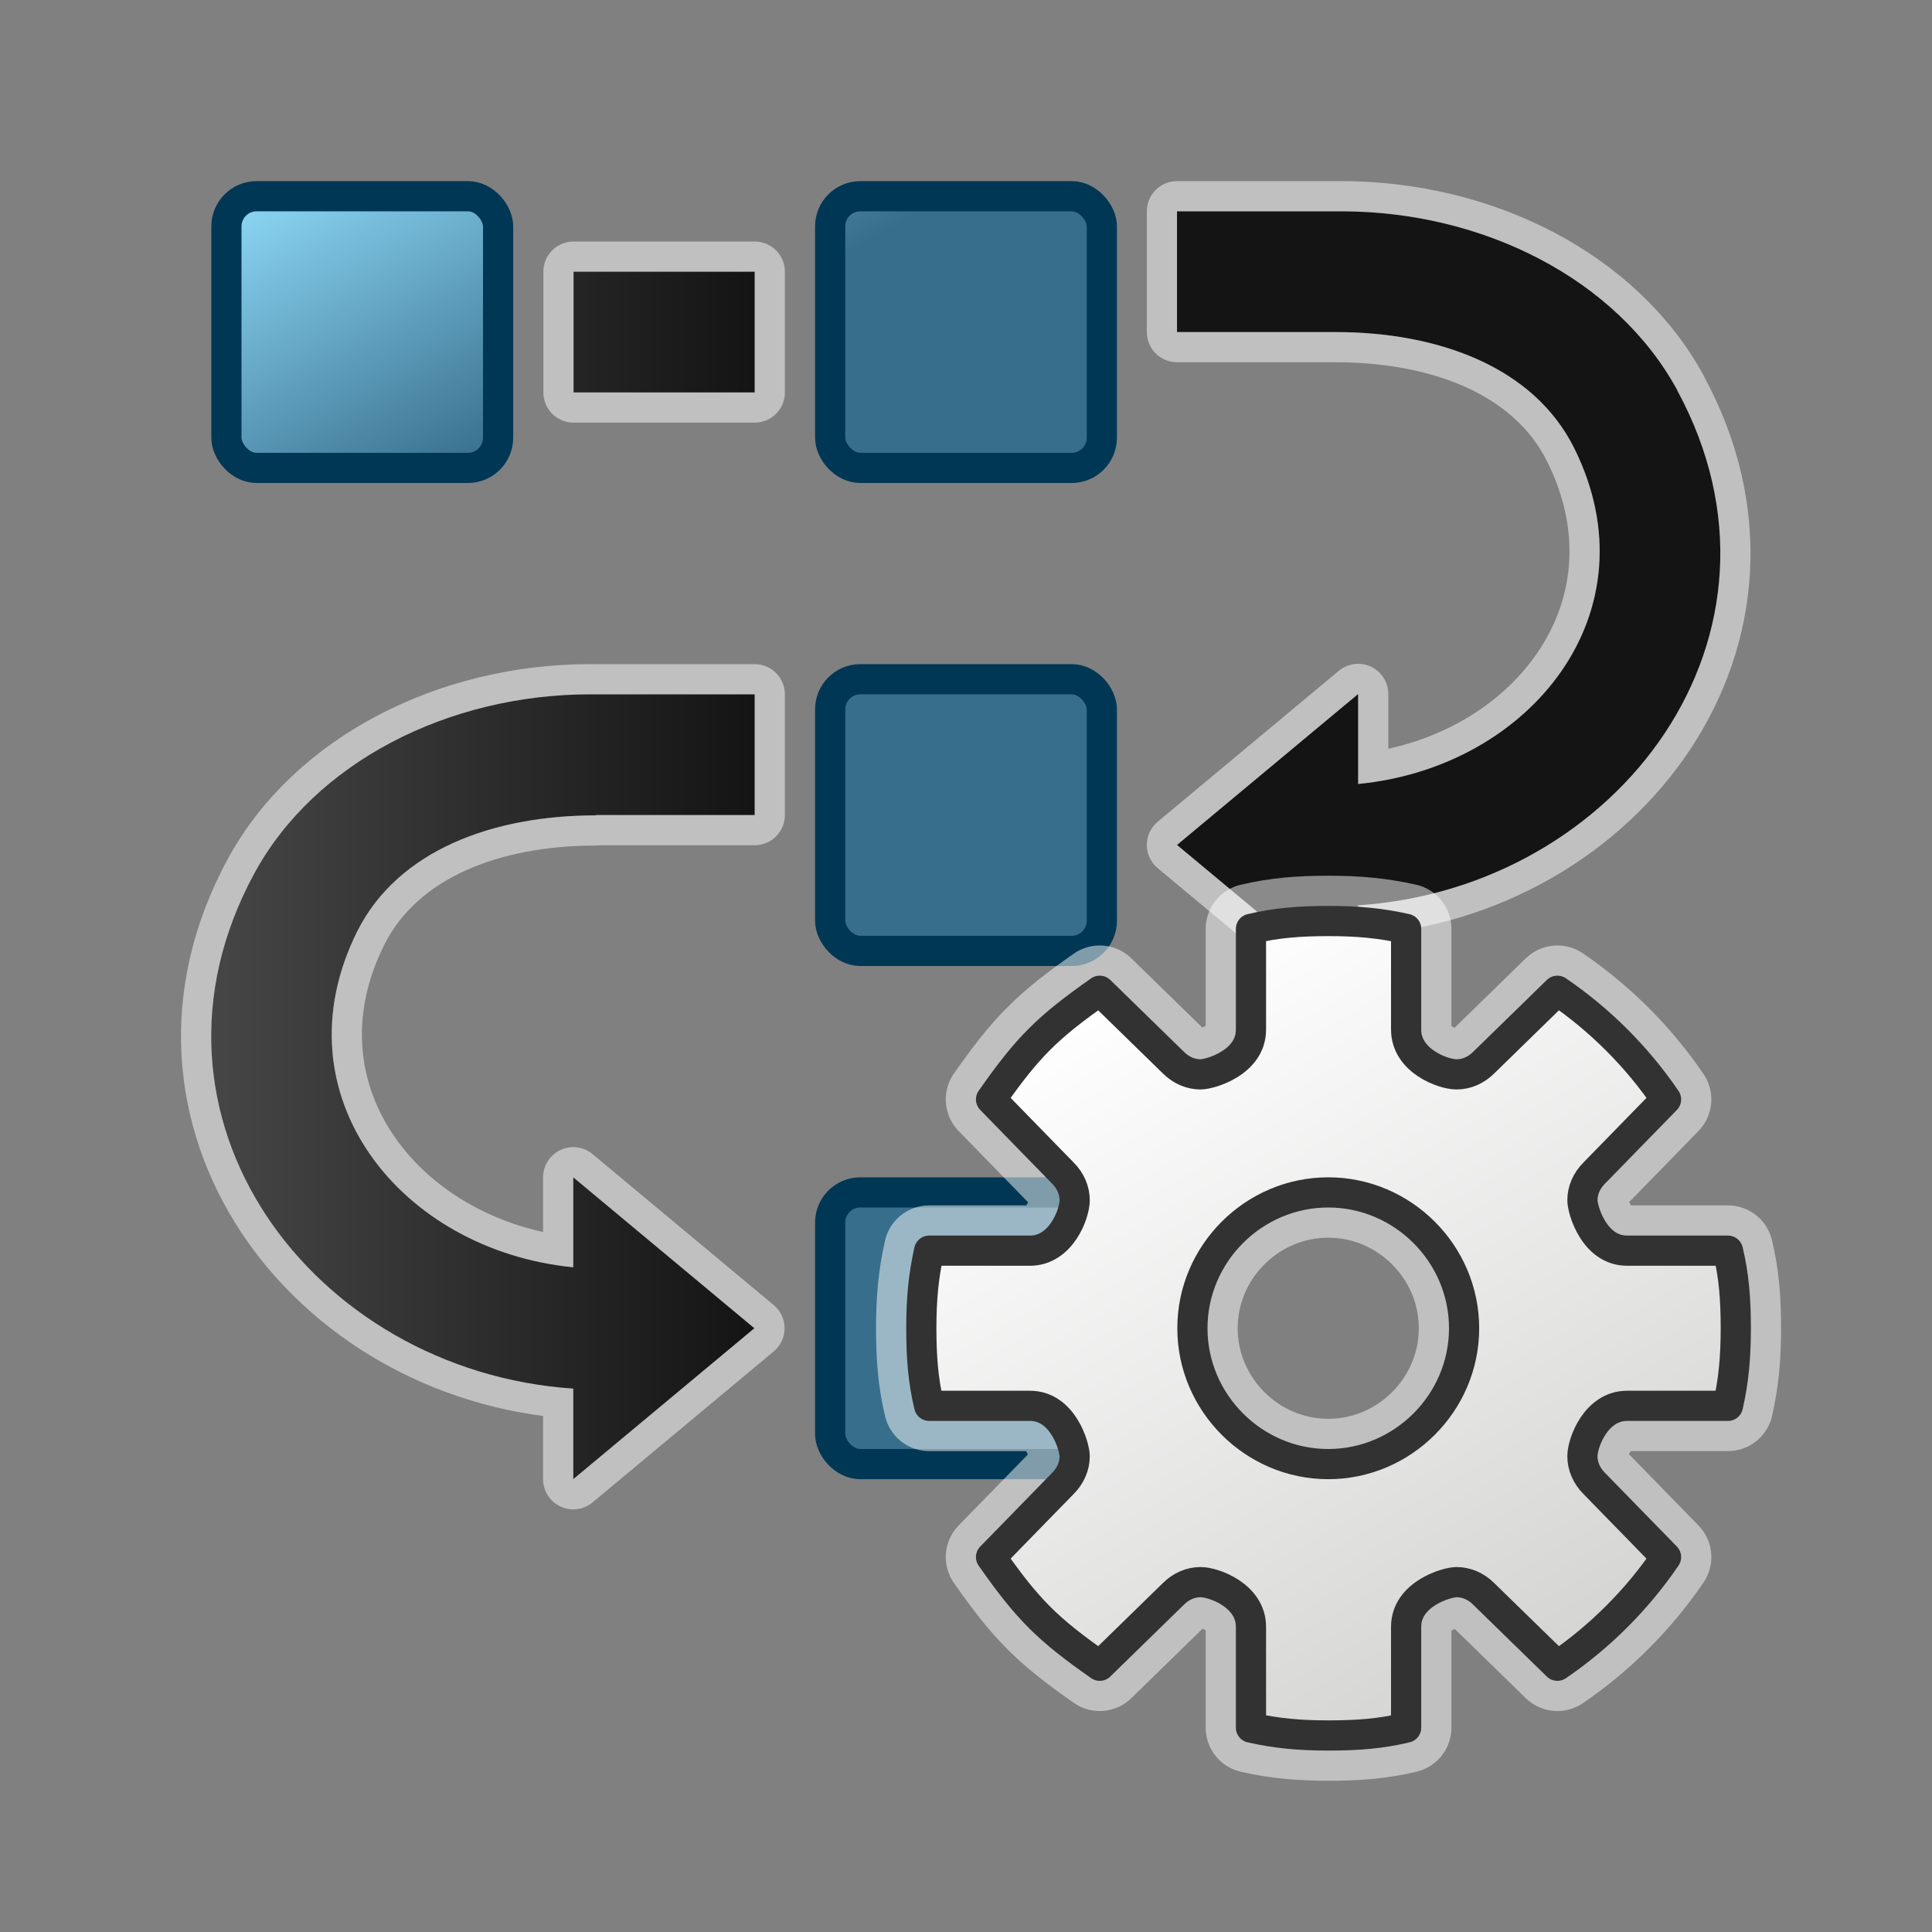 <?xml version="1.0" encoding="UTF-8"?><svg xmlns="http://www.w3.org/2000/svg" xmlns:xlink="http://www.w3.org/1999/xlink" viewBox="0 0 64 64"><rect x="0" y="0" width="64" height="64" fill="#808080" stroke="none"/><defs><linearGradient id="linear-gradient" x1="9.11" y1="5.99" x2="14.89" y2="16.01" gradientUnits="userSpaceOnUse"><stop offset="0" stop-color="#8cd7f5"/><stop offset="1" stop-color="#376e8c"/></linearGradient><linearGradient id="linear-gradient-2" x1="7" y1="36" x2="25" y2="36" gradientUnits="userSpaceOnUse"><stop offset="0" stop-color="#464646"/><stop offset="1" stop-color="#141414"/></linearGradient><linearGradient id="linear-gradient-3" x1="37.26" y1="32.33" x2="50.74" y2="55.67" gradientUnits="userSpaceOnUse"><stop offset="0" stop-color="#fff"/><stop offset="1" stop-color="#d4d5d3"/></linearGradient></defs><g id="Layer_1"><g><rect x="7.5" y="6.5" width="9" height="9" rx="1" ry="1" fill="url(#linear-gradient)" stroke="#003755" stroke-linejoin="round"/><rect x="27.5" y="6.5" width="9" height="9" rx="1" ry="1" fill="url(#linear-gradient)" stroke="#003755" stroke-linejoin="round"/><rect x="27.5" y="22.5" width="9" height="9" rx="1" ry="1" fill="url(#linear-gradient)" stroke="#003755" stroke-linejoin="round"/><rect x="27.5" y="39.5" width="9" height="9" rx="1" ry="1" fill="url(#linear-gradient)" stroke="#003755" stroke-linejoin="round"/><path d="M19.75,27h5.25v-4h-5.44c-4.71,0-9.14,2.25-11.14,5.94-4.37,8.06,1.93,16.48,10.57,17.06v3l6-5-6-5v2.98c-5.72-.56-9.85-5.71-7.16-11.12,1.35-2.7,4.51-3.85,7.91-3.85Z" fill="#fff" opacity=".5" stroke="#fff" stroke-linejoin="round" stroke-width="2"/><path d="M55.57,12.94c-2-3.69-6.43-5.94-11.14-5.94h-5.44v4h5.25c3.4,0,6.57,1.15,7.91,3.85,2.69,5.41-1.44,10.57-7.16,11.12v-2.98l-6,5,6,5v-3c8.64-.57,14.95-8.99,10.57-17.06Z" fill="#fff" opacity=".5" stroke="#fff" stroke-linejoin="round" stroke-width="2"/><rect x="19" y="9" width="6" height="4" fill="#fff" opacity=".5" stroke="#fff" stroke-linejoin="round" stroke-width="2"/><path d="M19.75,27h5.25v-4h-5.44c-4.71,0-9.14,2.25-11.14,5.94-4.37,8.06,1.93,16.48,10.57,17.06v3l6-5-6-5v2.98c-5.72-.56-9.85-5.71-7.16-11.12,1.35-2.7,4.51-3.85,7.91-3.85Z" fill="url(#linear-gradient-2)"/><path d="M55.57,12.94c-2-3.69-6.43-5.94-11.14-5.94h-5.44v4h5.25c3.4,0,6.57,1.15,7.91,3.85,2.69,5.41-1.44,10.57-7.16,11.12v-2.98l-6,5,6,5v-3c8.64-.57,14.95-8.99,10.57-17.06Z" fill="url(#linear-gradient-2)"/><rect x="19" y="9" width="6" height="4" fill="url(#linear-gradient-2)"/></g></g><g id="Layer_4"><path d="M53.9,46.57h3.34c.19-.84,.26-1.61,.26-2.57s-.06-1.74-.26-2.57h-3.34c-1.09,0-1.48-1.35-1.48-1.67s.13-.64,.39-.9l2.38-2.44c-.96-1.41-2.19-2.64-3.6-3.6l-2.44,2.38c-.26,.26-.58,.39-.9,.39-.45,0-1.67-.45-1.67-1.48v-3.34c-.84-.19-1.61-.26-2.57-.26s-1.73,.06-2.57,.26v3.34c0,1.09-1.35,1.48-1.67,1.48s-.64-.13-.9-.39l-2.44-2.38c-1.74,1.22-2.38,1.86-3.6,3.6l2.38,2.44c.26,.26,.39,.58,.39,.9,0,.45-.45,1.67-1.48,1.67h-3.34c-.19,.84-.26,1.61-.26,2.57s.06,1.74,.26,2.57h3.34c1.09,0,1.48,1.35,1.48,1.67s-.13,.64-.39,.9l-2.38,2.44c1.22,1.74,1.86,2.38,3.6,3.6l2.44-2.38c.26-.26,.58-.39,.9-.39,.45,0,1.67,.45,1.67,1.48v3.34c.84,.19,1.61,.26,2.57,.26s1.74-.06,2.57-.26v-3.34c0-1.09,1.35-1.48,1.67-1.48s.64,.13,.9,.39l2.44,2.38c1.41-.96,2.64-2.19,3.6-3.6l-2.38-2.44c-.26-.26-.39-.58-.39-.9,0-.45,.45-1.67,1.48-1.67Zm-9.9,1.93c-2.47,0-4.5-2.03-4.5-4.5s2.03-4.5,4.5-4.5,4.5,2.03,4.5,4.5-2.03,4.5-4.5,4.5Z" fill="#fff" opacity=".5" stroke="#fff" stroke-linejoin="round" stroke-width="3"/><path d="M53.9,46.57h3.34c.19-.84,.26-1.61,.26-2.57s-.06-1.74-.26-2.57h-3.34c-1.09,0-1.48-1.35-1.48-1.67s.13-.64,.39-.9l2.38-2.44c-.96-1.41-2.19-2.64-3.6-3.6l-2.44,2.38c-.26,.26-.58,.39-.9,.39-.45,0-1.67-.45-1.67-1.48v-3.34c-.84-.19-1.61-.26-2.57-.26s-1.73,.06-2.57,.26v3.34c0,1.09-1.35,1.48-1.67,1.48s-.64-.13-.9-.39l-2.44-2.38c-1.74,1.22-2.38,1.86-3.6,3.6l2.38,2.44c.26,.26,.39,.58,.39,.9,0,.45-.45,1.67-1.48,1.67h-3.34c-.19,.84-.26,1.61-.26,2.57s.06,1.74,.26,2.57h3.34c1.09,0,1.48,1.35,1.48,1.67s-.13,.64-.39,.9l-2.38,2.44c1.22,1.74,1.86,2.38,3.6,3.6l2.44-2.38c.26-.26,.58-.39,.9-.39,.45,0,1.67,.45,1.67,1.48v3.34c.84,.19,1.61,.26,2.57,.26s1.74-.06,2.57-.26v-3.34c0-1.09,1.35-1.48,1.67-1.48s.64,.13,.9,.39l2.44,2.38c1.41-.96,2.64-2.19,3.6-3.6l-2.38-2.44c-.26-.26-.39-.58-.39-.9,0-.45,.45-1.67,1.48-1.67Zm-9.9,1.93c-2.47,0-4.5-2.03-4.5-4.5s2.03-4.5,4.5-4.5,4.5,2.03,4.5,4.5-2.03,4.5-4.5,4.5Z" fill="url(#linear-gradient-3)" stroke="#323232" stroke-linejoin="round"/></g></svg>